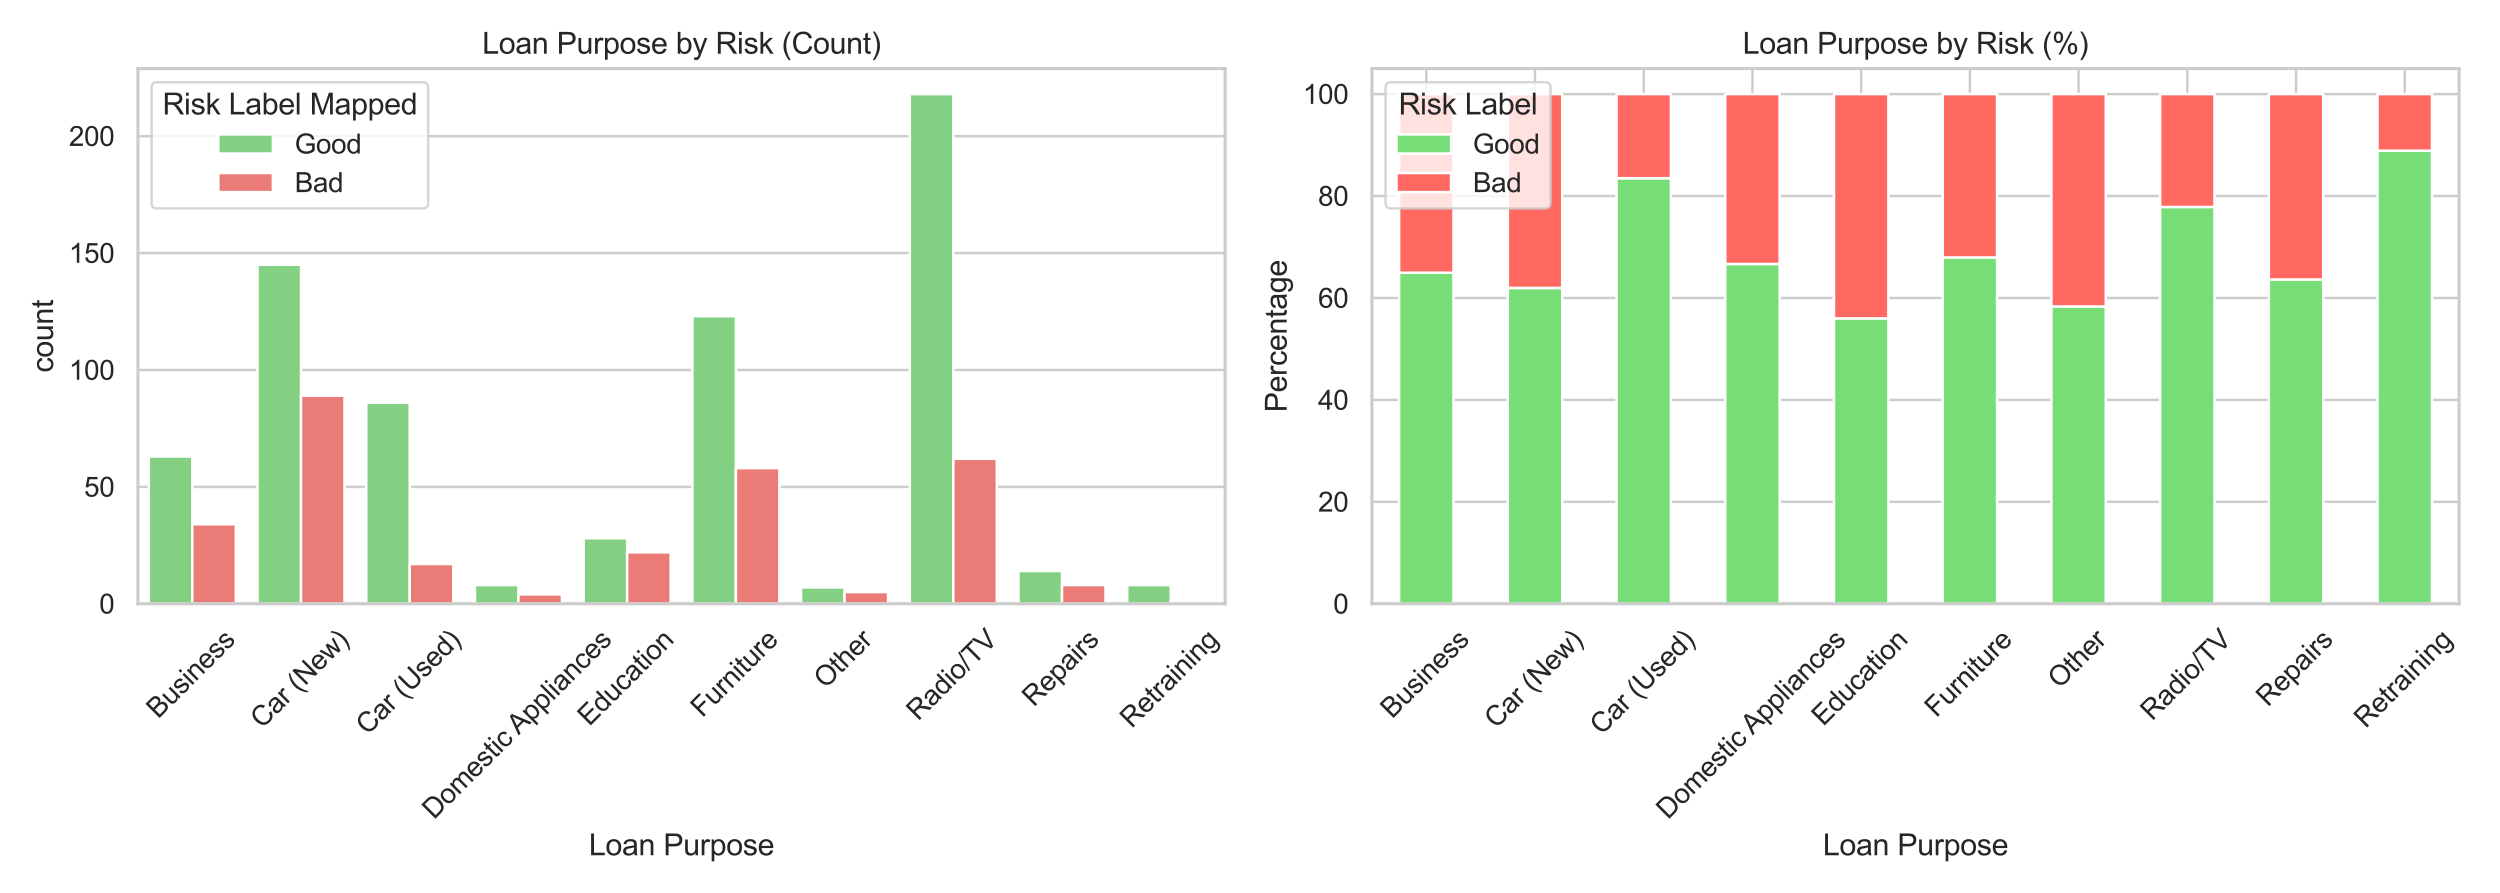 <?xml version="1.0" encoding="utf-8" standalone="no"?>
<!DOCTYPE svg PUBLIC "-//W3C//DTD SVG 1.1//EN"
  "http://www.w3.org/Graphics/SVG/1.1/DTD/svg11.dtd">
<svg xmlns:xlink="http://www.w3.org/1999/xlink" width="1008pt" height="360pt" viewBox="0 0 1008 360" xmlns="http://www.w3.org/2000/svg" version="1.1">
 <defs>
  <style type="text/css">*{stroke-linejoin: round; stroke-linecap: butt}</style>
 </defs>
 <g id="figure_1">
  <g id="patch_1">
   <path d="M 0 360 
L 1008 360 
L 1008 0 
L 0 0 
z
" style="fill: #ffffff"/>
  </g>
  <g id="axes_1">
   <g id="patch_2">
    <path d="M 55.62 243.445 
L 493.959 243.445 
L 493.959 27.656 
L 55.62 27.656 
z
" style="fill: #ffffff"/>
   </g>
   <g id="matplotlib.axis_1">
    <g id="xtick_1">
     <g id="text_1">
      <!-- Business -->
      <g style="fill: #262626" transform="translate(63.768 290.072) rotate(-45) scale(0.11 -0.11)">
       <defs>
        <path id="ArialMT-42" d="M 469 0 
L 469 4581 
L 2188 4581 
Q 2713 4581 3030 4442 
Q 3347 4303 3526 4014 
Q 3706 3725 3706 3409 
Q 3706 3116 3547 2856 
Q 3388 2597 3066 2438 
Q 3481 2316 3704 2022 
Q 3928 1728 3928 1328 
Q 3928 1006 3792 729 
Q 3656 453 3456 303 
Q 3256 153 2954 76 
Q 2653 0 2216 0 
L 469 0 
z
M 1075 2656 
L 2066 2656 
Q 2469 2656 2644 2709 
Q 2875 2778 2992 2937 
Q 3109 3097 3109 3338 
Q 3109 3566 3000 3739 
Q 2891 3913 2687 3977 
Q 2484 4041 1991 4041 
L 1075 4041 
L 1075 2656 
z
M 1075 541 
L 2216 541 
Q 2509 541 2628 563 
Q 2838 600 2978 687 
Q 3119 775 3209 942 
Q 3300 1109 3300 1328 
Q 3300 1584 3169 1773 
Q 3038 1963 2805 2039 
Q 2572 2116 2134 2116 
L 1075 2116 
L 1075 541 
z
" transform="scale(0.016)"/>
        <path id="ArialMT-75" d="M 2597 0 
L 2597 488 
Q 2209 -75 1544 -75 
Q 1250 -75 995 37 
Q 741 150 617 320 
Q 494 491 444 738 
Q 409 903 409 1263 
L 409 3319 
L 972 3319 
L 972 1478 
Q 972 1038 1006 884 
Q 1059 663 1231 536 
Q 1403 409 1656 409 
Q 1909 409 2131 539 
Q 2353 669 2445 892 
Q 2538 1116 2538 1541 
L 2538 3319 
L 3100 3319 
L 3100 0 
L 2597 0 
z
" transform="scale(0.016)"/>
        <path id="ArialMT-73" d="M 197 991 
L 753 1078 
Q 800 744 1014 566 
Q 1228 388 1613 388 
Q 2000 388 2187 545 
Q 2375 703 2375 916 
Q 2375 1106 2209 1216 
Q 2094 1291 1634 1406 
Q 1016 1563 777 1677 
Q 538 1791 414 1992 
Q 291 2194 291 2438 
Q 291 2659 392 2848 
Q 494 3038 669 3163 
Q 800 3259 1026 3326 
Q 1253 3394 1513 3394 
Q 1903 3394 2198 3281 
Q 2494 3169 2634 2976 
Q 2775 2784 2828 2463 
L 2278 2388 
Q 2241 2644 2061 2787 
Q 1881 2931 1553 2931 
Q 1166 2931 1000 2803 
Q 834 2675 834 2503 
Q 834 2394 903 2306 
Q 972 2216 1119 2156 
Q 1203 2125 1616 2013 
Q 2213 1853 2448 1751 
Q 2684 1650 2818 1456 
Q 2953 1263 2953 975 
Q 2953 694 2789 445 
Q 2625 197 2315 61 
Q 2006 -75 1616 -75 
Q 969 -75 630 194 
Q 291 463 197 991 
z
" transform="scale(0.016)"/>
        <path id="ArialMT-69" d="M 425 3934 
L 425 4581 
L 988 4581 
L 988 3934 
L 425 3934 
z
M 425 0 
L 425 3319 
L 988 3319 
L 988 0 
L 425 0 
z
" transform="scale(0.016)"/>
        <path id="ArialMT-6e" d="M 422 0 
L 422 3319 
L 928 3319 
L 928 2847 
Q 1294 3394 1984 3394 
Q 2284 3394 2536 3286 
Q 2788 3178 2913 3003 
Q 3038 2828 3088 2588 
Q 3119 2431 3119 2041 
L 3119 0 
L 2556 0 
L 2556 2019 
Q 2556 2363 2490 2533 
Q 2425 2703 2258 2804 
Q 2091 2906 1866 2906 
Q 1506 2906 1245 2678 
Q 984 2450 984 1813 
L 984 0 
L 422 0 
z
" transform="scale(0.016)"/>
        <path id="ArialMT-65" d="M 2694 1069 
L 3275 997 
Q 3138 488 2766 206 
Q 2394 -75 1816 -75 
Q 1088 -75 661 373 
Q 234 822 234 1631 
Q 234 2469 665 2931 
Q 1097 3394 1784 3394 
Q 2450 3394 2872 2941 
Q 3294 2488 3294 1666 
Q 3294 1616 3291 1516 
L 816 1516 
Q 847 969 1125 678 
Q 1403 388 1819 388 
Q 2128 388 2347 550 
Q 2566 713 2694 1069 
z
M 847 1978 
L 2700 1978 
Q 2663 2397 2488 2606 
Q 2219 2931 1791 2931 
Q 1403 2931 1139 2672 
Q 875 2413 847 1978 
z
" transform="scale(0.016)"/>
       </defs>
       <use xlink:href="#ArialMT-42"/>
       <use xlink:href="#ArialMT-75" transform="translate(66.699 0)"/>
       <use xlink:href="#ArialMT-73" transform="translate(122.314 0)"/>
       <use xlink:href="#ArialMT-69" transform="translate(172.314 0)"/>
       <use xlink:href="#ArialMT-6e" transform="translate(194.531 0)"/>
       <use xlink:href="#ArialMT-65" transform="translate(250.146 0)"/>
       <use xlink:href="#ArialMT-73" transform="translate(305.762 0)"/>
       <use xlink:href="#ArialMT-73" transform="translate(355.762 0)"/>
      </g>
     </g>
    </g>
    <g id="xtick_2">
     <g id="text_2">
      <!-- Car (New) -->
      <g style="fill: #262626" transform="translate(105.667 294.041) rotate(-45) scale(0.11 -0.11)">
       <defs>
        <path id="ArialMT-43" d="M 3763 1606 
L 4369 1453 
Q 4178 706 3683 314 
Q 3188 -78 2472 -78 
Q 1731 -78 1267 223 
Q 803 525 561 1097 
Q 319 1669 319 2325 
Q 319 3041 592 3573 
Q 866 4106 1370 4382 
Q 1875 4659 2481 4659 
Q 3169 4659 3637 4309 
Q 4106 3959 4291 3325 
L 3694 3184 
Q 3534 3684 3231 3912 
Q 2928 4141 2469 4141 
Q 1941 4141 1586 3887 
Q 1231 3634 1087 3207 
Q 944 2781 944 2328 
Q 944 1744 1114 1308 
Q 1284 872 1643 656 
Q 2003 441 2422 441 
Q 2931 441 3284 734 
Q 3638 1028 3763 1606 
z
" transform="scale(0.016)"/>
        <path id="ArialMT-61" d="M 2588 409 
Q 2275 144 1986 34 
Q 1697 -75 1366 -75 
Q 819 -75 525 192 
Q 231 459 231 875 
Q 231 1119 342 1320 
Q 453 1522 633 1644 
Q 813 1766 1038 1828 
Q 1203 1872 1538 1913 
Q 2219 1994 2541 2106 
Q 2544 2222 2544 2253 
Q 2544 2597 2384 2738 
Q 2169 2928 1744 2928 
Q 1347 2928 1158 2789 
Q 969 2650 878 2297 
L 328 2372 
Q 403 2725 575 2942 
Q 747 3159 1072 3276 
Q 1397 3394 1825 3394 
Q 2250 3394 2515 3294 
Q 2781 3194 2906 3042 
Q 3031 2891 3081 2659 
Q 3109 2516 3109 2141 
L 3109 1391 
Q 3109 606 3145 398 
Q 3181 191 3288 0 
L 2700 0 
Q 2613 175 2588 409 
z
M 2541 1666 
Q 2234 1541 1622 1453 
Q 1275 1403 1131 1340 
Q 988 1278 909 1158 
Q 831 1038 831 891 
Q 831 666 1001 516 
Q 1172 366 1500 366 
Q 1825 366 2078 508 
Q 2331 650 2450 897 
Q 2541 1088 2541 1459 
L 2541 1666 
z
" transform="scale(0.016)"/>
        <path id="ArialMT-72" d="M 416 0 
L 416 3319 
L 922 3319 
L 922 2816 
Q 1116 3169 1280 3281 
Q 1444 3394 1641 3394 
Q 1925 3394 2219 3213 
L 2025 2691 
Q 1819 2813 1613 2813 
Q 1428 2813 1281 2702 
Q 1134 2591 1072 2394 
Q 978 2094 978 1738 
L 978 0 
L 416 0 
z
" transform="scale(0.016)"/>
        <path id="ArialMT-20" transform="scale(0.016)"/>
        <path id="ArialMT-28" d="M 1497 -1347 
Q 1031 -759 709 28 
Q 388 816 388 1659 
Q 388 2403 628 3084 
Q 909 3875 1497 4659 
L 1900 4659 
Q 1522 4009 1400 3731 
Q 1209 3300 1100 2831 
Q 966 2247 966 1656 
Q 966 153 1900 -1347 
L 1497 -1347 
z
" transform="scale(0.016)"/>
        <path id="ArialMT-4e" d="M 488 0 
L 488 4581 
L 1109 4581 
L 3516 984 
L 3516 4581 
L 4097 4581 
L 4097 0 
L 3475 0 
L 1069 3600 
L 1069 0 
L 488 0 
z
" transform="scale(0.016)"/>
        <path id="ArialMT-77" d="M 1034 0 
L 19 3319 
L 600 3319 
L 1128 1403 
L 1325 691 
Q 1338 744 1497 1375 
L 2025 3319 
L 2603 3319 
L 3100 1394 
L 3266 759 
L 3456 1400 
L 4025 3319 
L 4572 3319 
L 3534 0 
L 2950 0 
L 2422 1988 
L 2294 2553 
L 1622 0 
L 1034 0 
z
" transform="scale(0.016)"/>
        <path id="ArialMT-29" d="M 791 -1347 
L 388 -1347 
Q 1322 153 1322 1656 
Q 1322 2244 1188 2822 
Q 1081 3291 891 3722 
Q 769 4003 388 4659 
L 791 4659 
Q 1378 3875 1659 3084 
Q 1900 2403 1900 1659 
Q 1900 816 1576 28 
Q 1253 -759 791 -1347 
z
" transform="scale(0.016)"/>
       </defs>
       <use xlink:href="#ArialMT-43"/>
       <use xlink:href="#ArialMT-61" transform="translate(72.217 0)"/>
       <use xlink:href="#ArialMT-72" transform="translate(127.832 0)"/>
       <use xlink:href="#ArialMT-20" transform="translate(161.133 0)"/>
       <use xlink:href="#ArialMT-28" transform="translate(188.916 0)"/>
       <use xlink:href="#ArialMT-4e" transform="translate(222.217 0)"/>
       <use xlink:href="#ArialMT-65" transform="translate(294.434 0)"/>
       <use xlink:href="#ArialMT-77" transform="translate(350.049 0)"/>
       <use xlink:href="#ArialMT-29" transform="translate(422.266 0)"/>
      </g>
     </g>
    </g>
    <g id="xtick_3">
     <g id="text_3">
      <!-- Car (Used) -->
      <g style="fill: #262626" transform="translate(148.202 296.638) rotate(-45) scale(0.11 -0.11)">
       <defs>
        <path id="ArialMT-55" d="M 3500 4581 
L 4106 4581 
L 4106 1934 
Q 4106 1244 3950 837 
Q 3794 431 3386 176 
Q 2978 -78 2316 -78 
Q 1672 -78 1262 144 
Q 853 366 678 786 
Q 503 1206 503 1934 
L 503 4581 
L 1109 4581 
L 1109 1938 
Q 1109 1341 1220 1058 
Q 1331 775 1601 622 
Q 1872 469 2263 469 
Q 2931 469 3215 772 
Q 3500 1075 3500 1938 
L 3500 4581 
z
" transform="scale(0.016)"/>
        <path id="ArialMT-64" d="M 2575 0 
L 2575 419 
Q 2259 -75 1647 -75 
Q 1250 -75 917 144 
Q 584 363 401 755 
Q 219 1147 219 1656 
Q 219 2153 384 2558 
Q 550 2963 881 3178 
Q 1213 3394 1622 3394 
Q 1922 3394 2156 3267 
Q 2391 3141 2538 2938 
L 2538 4581 
L 3097 4581 
L 3097 0 
L 2575 0 
z
M 797 1656 
Q 797 1019 1065 703 
Q 1334 388 1700 388 
Q 2069 388 2326 689 
Q 2584 991 2584 1609 
Q 2584 2291 2321 2609 
Q 2059 2928 1675 2928 
Q 1300 2928 1048 2622 
Q 797 2316 797 1656 
z
" transform="scale(0.016)"/>
       </defs>
       <use xlink:href="#ArialMT-43"/>
       <use xlink:href="#ArialMT-61" transform="translate(72.217 0)"/>
       <use xlink:href="#ArialMT-72" transform="translate(127.832 0)"/>
       <use xlink:href="#ArialMT-20" transform="translate(161.133 0)"/>
       <use xlink:href="#ArialMT-28" transform="translate(188.916 0)"/>
       <use xlink:href="#ArialMT-55" transform="translate(222.217 0)"/>
       <use xlink:href="#ArialMT-73" transform="translate(294.434 0)"/>
       <use xlink:href="#ArialMT-65" transform="translate(344.434 0)"/>
       <use xlink:href="#ArialMT-64" transform="translate(400.049 0)"/>
       <use xlink:href="#ArialMT-29" transform="translate(455.664 0)"/>
      </g>
     </g>
    </g>
    <g id="xtick_4">
     <g id="text_4">
      <!-- Domestic Appliances -->
      <g style="fill: #262626" transform="translate(174.951 330.71) rotate(-45) scale(0.11 -0.11)">
       <defs>
        <path id="ArialMT-44" d="M 494 0 
L 494 4581 
L 2072 4581 
Q 2606 4581 2888 4516 
Q 3281 4425 3559 4188 
Q 3922 3881 4101 3404 
Q 4281 2928 4281 2316 
Q 4281 1794 4159 1391 
Q 4038 988 3847 723 
Q 3656 459 3429 307 
Q 3203 156 2883 78 
Q 2563 0 2147 0 
L 494 0 
z
M 1100 541 
L 2078 541 
Q 2531 541 2789 625 
Q 3047 709 3200 863 
Q 3416 1078 3536 1442 
Q 3656 1806 3656 2325 
Q 3656 3044 3420 3430 
Q 3184 3816 2847 3947 
Q 2603 4041 2063 4041 
L 1100 4041 
L 1100 541 
z
" transform="scale(0.016)"/>
        <path id="ArialMT-6f" d="M 213 1659 
Q 213 2581 725 3025 
Q 1153 3394 1769 3394 
Q 2453 3394 2887 2945 
Q 3322 2497 3322 1706 
Q 3322 1066 3130 698 
Q 2938 331 2570 128 
Q 2203 -75 1769 -75 
Q 1072 -75 642 372 
Q 213 819 213 1659 
z
M 791 1659 
Q 791 1022 1069 705 
Q 1347 388 1769 388 
Q 2188 388 2466 706 
Q 2744 1025 2744 1678 
Q 2744 2294 2464 2611 
Q 2184 2928 1769 2928 
Q 1347 2928 1069 2612 
Q 791 2297 791 1659 
z
" transform="scale(0.016)"/>
        <path id="ArialMT-6d" d="M 422 0 
L 422 3319 
L 925 3319 
L 925 2853 
Q 1081 3097 1340 3245 
Q 1600 3394 1931 3394 
Q 2300 3394 2536 3241 
Q 2772 3088 2869 2813 
Q 3263 3394 3894 3394 
Q 4388 3394 4653 3120 
Q 4919 2847 4919 2278 
L 4919 0 
L 4359 0 
L 4359 2091 
Q 4359 2428 4304 2576 
Q 4250 2725 4106 2815 
Q 3963 2906 3769 2906 
Q 3419 2906 3187 2673 
Q 2956 2441 2956 1928 
L 2956 0 
L 2394 0 
L 2394 2156 
Q 2394 2531 2256 2718 
Q 2119 2906 1806 2906 
Q 1569 2906 1367 2781 
Q 1166 2656 1075 2415 
Q 984 2175 984 1722 
L 984 0 
L 422 0 
z
" transform="scale(0.016)"/>
        <path id="ArialMT-74" d="M 1650 503 
L 1731 6 
Q 1494 -44 1306 -44 
Q 1000 -44 831 53 
Q 663 150 594 308 
Q 525 466 525 972 
L 525 2881 
L 113 2881 
L 113 3319 
L 525 3319 
L 525 4141 
L 1084 4478 
L 1084 3319 
L 1650 3319 
L 1650 2881 
L 1084 2881 
L 1084 941 
Q 1084 700 1114 631 
Q 1144 563 1211 522 
Q 1278 481 1403 481 
Q 1497 481 1650 503 
z
" transform="scale(0.016)"/>
        <path id="ArialMT-63" d="M 2588 1216 
L 3141 1144 
Q 3050 572 2676 248 
Q 2303 -75 1759 -75 
Q 1078 -75 664 370 
Q 250 816 250 1647 
Q 250 2184 428 2587 
Q 606 2991 970 3192 
Q 1334 3394 1763 3394 
Q 2303 3394 2647 3120 
Q 2991 2847 3088 2344 
L 2541 2259 
Q 2463 2594 2264 2762 
Q 2066 2931 1784 2931 
Q 1359 2931 1093 2626 
Q 828 2322 828 1663 
Q 828 994 1084 691 
Q 1341 388 1753 388 
Q 2084 388 2306 591 
Q 2528 794 2588 1216 
z
" transform="scale(0.016)"/>
        <path id="ArialMT-41" d="M -9 0 
L 1750 4581 
L 2403 4581 
L 4278 0 
L 3588 0 
L 3053 1388 
L 1138 1388 
L 634 0 
L -9 0 
z
M 1313 1881 
L 2866 1881 
L 2388 3150 
Q 2169 3728 2063 4100 
Q 1975 3659 1816 3225 
L 1313 1881 
z
" transform="scale(0.016)"/>
        <path id="ArialMT-70" d="M 422 -1272 
L 422 3319 
L 934 3319 
L 934 2888 
Q 1116 3141 1344 3267 
Q 1572 3394 1897 3394 
Q 2322 3394 2647 3175 
Q 2972 2956 3137 2557 
Q 3303 2159 3303 1684 
Q 3303 1175 3120 767 
Q 2938 359 2589 142 
Q 2241 -75 1856 -75 
Q 1575 -75 1351 44 
Q 1128 163 984 344 
L 984 -1272 
L 422 -1272 
z
M 931 1641 
Q 931 1000 1190 694 
Q 1450 388 1819 388 
Q 2194 388 2461 705 
Q 2728 1022 2728 1688 
Q 2728 2322 2467 2637 
Q 2206 2953 1844 2953 
Q 1484 2953 1207 2617 
Q 931 2281 931 1641 
z
" transform="scale(0.016)"/>
        <path id="ArialMT-6c" d="M 409 0 
L 409 4581 
L 972 4581 
L 972 0 
L 409 0 
z
" transform="scale(0.016)"/>
       </defs>
       <use xlink:href="#ArialMT-44"/>
       <use xlink:href="#ArialMT-6f" transform="translate(72.217 0)"/>
       <use xlink:href="#ArialMT-6d" transform="translate(127.832 0)"/>
       <use xlink:href="#ArialMT-65" transform="translate(211.133 0)"/>
       <use xlink:href="#ArialMT-73" transform="translate(266.748 0)"/>
       <use xlink:href="#ArialMT-74" transform="translate(316.748 0)"/>
       <use xlink:href="#ArialMT-69" transform="translate(344.531 0)"/>
       <use xlink:href="#ArialMT-63" transform="translate(366.748 0)"/>
       <use xlink:href="#ArialMT-20" transform="translate(416.748 0)"/>
       <use xlink:href="#ArialMT-41" transform="translate(439.031 0)"/>
       <use xlink:href="#ArialMT-70" transform="translate(505.73 0)"/>
       <use xlink:href="#ArialMT-70" transform="translate(561.346 0)"/>
       <use xlink:href="#ArialMT-6c" transform="translate(616.961 0)"/>
       <use xlink:href="#ArialMT-69" transform="translate(639.178 0)"/>
       <use xlink:href="#ArialMT-61" transform="translate(661.395 0)"/>
       <use xlink:href="#ArialMT-6e" transform="translate(717.01 0)"/>
       <use xlink:href="#ArialMT-63" transform="translate(772.625 0)"/>
       <use xlink:href="#ArialMT-65" transform="translate(822.625 0)"/>
       <use xlink:href="#ArialMT-73" transform="translate(878.24 0)"/>
      </g>
     </g>
    </g>
    <g id="xtick_5">
     <g id="text_5">
      <!-- Education -->
      <g style="fill: #262626" transform="translate(237.587 293.106) rotate(-45) scale(0.11 -0.11)">
       <defs>
        <path id="ArialMT-45" d="M 506 0 
L 506 4581 
L 3819 4581 
L 3819 4041 
L 1113 4041 
L 1113 2638 
L 3647 2638 
L 3647 2100 
L 1113 2100 
L 1113 541 
L 3925 541 
L 3925 0 
L 506 0 
z
" transform="scale(0.016)"/>
       </defs>
       <use xlink:href="#ArialMT-45"/>
       <use xlink:href="#ArialMT-64" transform="translate(66.699 0)"/>
       <use xlink:href="#ArialMT-75" transform="translate(122.314 0)"/>
       <use xlink:href="#ArialMT-63" transform="translate(177.93 0)"/>
       <use xlink:href="#ArialMT-61" transform="translate(227.93 0)"/>
       <use xlink:href="#ArialMT-74" transform="translate(283.545 0)"/>
       <use xlink:href="#ArialMT-69" transform="translate(311.328 0)"/>
       <use xlink:href="#ArialMT-6f" transform="translate(333.545 0)"/>
       <use xlink:href="#ArialMT-6e" transform="translate(389.16 0)"/>
      </g>
     </g>
    </g>
    <g id="xtick_6">
     <g id="text_6">
      <!-- Furniture -->
      <g style="fill: #262626" transform="translate(283.157 289.634) rotate(-45) scale(0.11 -0.11)">
       <defs>
        <path id="ArialMT-46" d="M 525 0 
L 525 4581 
L 3616 4581 
L 3616 4041 
L 1131 4041 
L 1131 2622 
L 3281 2622 
L 3281 2081 
L 1131 2081 
L 1131 0 
L 525 0 
z
" transform="scale(0.016)"/>
       </defs>
       <use xlink:href="#ArialMT-46"/>
       <use xlink:href="#ArialMT-75" transform="translate(61.084 0)"/>
       <use xlink:href="#ArialMT-72" transform="translate(116.699 0)"/>
       <use xlink:href="#ArialMT-6e" transform="translate(150 0)"/>
       <use xlink:href="#ArialMT-69" transform="translate(205.615 0)"/>
       <use xlink:href="#ArialMT-74" transform="translate(227.832 0)"/>
       <use xlink:href="#ArialMT-75" transform="translate(255.615 0)"/>
       <use xlink:href="#ArialMT-72" transform="translate(311.23 0)"/>
       <use xlink:href="#ArialMT-65" transform="translate(344.531 0)"/>
      </g>
     </g>
    </g>
    <g id="xtick_7">
     <g id="text_7">
      <!-- Other -->
      <g style="fill: #262626" transform="translate(332.825 277.964) rotate(-45) scale(0.11 -0.11)">
       <defs>
        <path id="ArialMT-4f" d="M 309 2231 
Q 309 3372 921 4017 
Q 1534 4663 2503 4663 
Q 3138 4663 3647 4359 
Q 4156 4056 4423 3514 
Q 4691 2972 4691 2284 
Q 4691 1588 4409 1038 
Q 4128 488 3612 205 
Q 3097 -78 2500 -78 
Q 1853 -78 1343 234 
Q 834 547 571 1087 
Q 309 1628 309 2231 
z
M 934 2222 
Q 934 1394 1379 917 
Q 1825 441 2497 441 
Q 3181 441 3623 922 
Q 4066 1403 4066 2288 
Q 4066 2847 3877 3264 
Q 3688 3681 3323 3911 
Q 2959 4141 2506 4141 
Q 1863 4141 1398 3698 
Q 934 3256 934 2222 
z
" transform="scale(0.016)"/>
        <path id="ArialMT-68" d="M 422 0 
L 422 4581 
L 984 4581 
L 984 2938 
Q 1378 3394 1978 3394 
Q 2347 3394 2619 3248 
Q 2891 3103 3008 2847 
Q 3125 2591 3125 2103 
L 3125 0 
L 2563 0 
L 2563 2103 
Q 2563 2525 2380 2717 
Q 2197 2909 1863 2909 
Q 1613 2909 1392 2779 
Q 1172 2650 1078 2428 
Q 984 2206 984 1816 
L 984 0 
L 422 0 
z
" transform="scale(0.016)"/>
       </defs>
       <use xlink:href="#ArialMT-4f"/>
       <use xlink:href="#ArialMT-74" transform="translate(77.783 0)"/>
       <use xlink:href="#ArialMT-68" transform="translate(105.566 0)"/>
       <use xlink:href="#ArialMT-65" transform="translate(161.182 0)"/>
       <use xlink:href="#ArialMT-72" transform="translate(216.797 0)"/>
      </g>
     </g>
    </g>
    <g id="xtick_8">
     <g id="text_8">
      <!-- Radio/TV -->
      <g style="fill: #262626" transform="translate(370.174 290.934) rotate(-45) scale(0.11 -0.11)">
       <defs>
        <path id="ArialMT-52" d="M 503 0 
L 503 4581 
L 2534 4581 
Q 3147 4581 3465 4457 
Q 3784 4334 3975 4021 
Q 4166 3709 4166 3331 
Q 4166 2844 3850 2509 
Q 3534 2175 2875 2084 
Q 3116 1969 3241 1856 
Q 3506 1613 3744 1247 
L 4541 0 
L 3778 0 
L 3172 953 
Q 2906 1366 2734 1584 
Q 2563 1803 2427 1890 
Q 2291 1978 2150 2013 
Q 2047 2034 1813 2034 
L 1109 2034 
L 1109 0 
L 503 0 
z
M 1109 2559 
L 2413 2559 
Q 2828 2559 3062 2645 
Q 3297 2731 3419 2920 
Q 3541 3109 3541 3331 
Q 3541 3656 3305 3865 
Q 3069 4075 2559 4075 
L 1109 4075 
L 1109 2559 
z
" transform="scale(0.016)"/>
        <path id="ArialMT-2f" d="M 0 -78 
L 1328 4659 
L 1778 4659 
L 453 -78 
L 0 -78 
z
" transform="scale(0.016)"/>
        <path id="ArialMT-54" d="M 1659 0 
L 1659 4041 
L 150 4041 
L 150 4581 
L 3781 4581 
L 3781 4041 
L 2266 4041 
L 2266 0 
L 1659 0 
z
" transform="scale(0.016)"/>
        <path id="ArialMT-56" d="M 1803 0 
L 28 4581 
L 684 4581 
L 1875 1253 
Q 2019 853 2116 503 
Q 2222 878 2363 1253 
L 3600 4581 
L 4219 4581 
L 2425 0 
L 1803 0 
z
" transform="scale(0.016)"/>
       </defs>
       <use xlink:href="#ArialMT-52"/>
       <use xlink:href="#ArialMT-61" transform="translate(72.217 0)"/>
       <use xlink:href="#ArialMT-64" transform="translate(127.832 0)"/>
       <use xlink:href="#ArialMT-69" transform="translate(183.447 0)"/>
       <use xlink:href="#ArialMT-6f" transform="translate(205.664 0)"/>
       <use xlink:href="#ArialMT-2f" transform="translate(261.279 0)"/>
       <use xlink:href="#ArialMT-54" transform="translate(289.062 0)"/>
       <use xlink:href="#ArialMT-56" transform="translate(350.146 0)"/>
      </g>
     </g>
    </g>
    <g id="xtick_9">
     <g id="text_9">
      <!-- Repairs -->
      <g style="fill: #262626" transform="translate(416.819 285.313) rotate(-45) scale(0.11 -0.11)">
       <use xlink:href="#ArialMT-52"/>
       <use xlink:href="#ArialMT-65" transform="translate(72.217 0)"/>
       <use xlink:href="#ArialMT-70" transform="translate(127.832 0)"/>
       <use xlink:href="#ArialMT-61" transform="translate(183.447 0)"/>
       <use xlink:href="#ArialMT-69" transform="translate(239.062 0)"/>
       <use xlink:href="#ArialMT-72" transform="translate(261.279 0)"/>
       <use xlink:href="#ArialMT-73" transform="translate(294.58 0)"/>
      </g>
     </g>
    </g>
    <g id="xtick_10">
     <g id="text_10">
      <!-- Retraining -->
      <g style="fill: #262626" transform="translate(456.281 293.964) rotate(-45) scale(0.11 -0.11)">
       <defs>
        <path id="ArialMT-67" d="M 319 -275 
L 866 -356 
Q 900 -609 1056 -725 
Q 1266 -881 1628 -881 
Q 2019 -881 2231 -725 
Q 2444 -569 2519 -288 
Q 2563 -116 2559 434 
Q 2191 0 1641 0 
Q 956 0 581 494 
Q 206 988 206 1678 
Q 206 2153 378 2554 
Q 550 2956 876 3175 
Q 1203 3394 1644 3394 
Q 2231 3394 2613 2919 
L 2613 3319 
L 3131 3319 
L 3131 450 
Q 3131 -325 2973 -648 
Q 2816 -972 2473 -1159 
Q 2131 -1347 1631 -1347 
Q 1038 -1347 672 -1080 
Q 306 -813 319 -275 
z
M 784 1719 
Q 784 1066 1043 766 
Q 1303 466 1694 466 
Q 2081 466 2343 764 
Q 2606 1063 2606 1700 
Q 2606 2309 2336 2618 
Q 2066 2928 1684 2928 
Q 1309 2928 1046 2623 
Q 784 2319 784 1719 
z
" transform="scale(0.016)"/>
       </defs>
       <use xlink:href="#ArialMT-52"/>
       <use xlink:href="#ArialMT-65" transform="translate(72.217 0)"/>
       <use xlink:href="#ArialMT-74" transform="translate(127.832 0)"/>
       <use xlink:href="#ArialMT-72" transform="translate(155.615 0)"/>
       <use xlink:href="#ArialMT-61" transform="translate(188.916 0)"/>
       <use xlink:href="#ArialMT-69" transform="translate(244.531 0)"/>
       <use xlink:href="#ArialMT-6e" transform="translate(266.748 0)"/>
       <use xlink:href="#ArialMT-69" transform="translate(322.363 0)"/>
       <use xlink:href="#ArialMT-6e" transform="translate(344.58 0)"/>
       <use xlink:href="#ArialMT-67" transform="translate(400.195 0)"/>
      </g>
     </g>
    </g>
    <g id="text_11">
     <!-- Loan Purpose -->
     <g style="fill: #262626" transform="translate(237.43 344.845) scale(0.12 -0.12)">
      <defs>
       <path id="ArialMT-4c" d="M 469 0 
L 469 4581 
L 1075 4581 
L 1075 541 
L 3331 541 
L 3331 0 
L 469 0 
z
" transform="scale(0.016)"/>
       <path id="ArialMT-50" d="M 494 0 
L 494 4581 
L 2222 4581 
Q 2678 4581 2919 4538 
Q 3256 4481 3484 4323 
Q 3713 4166 3852 3881 
Q 3991 3597 3991 3256 
Q 3991 2672 3619 2267 
Q 3247 1863 2275 1863 
L 1100 1863 
L 1100 0 
L 494 0 
z
M 1100 2403 
L 2284 2403 
Q 2872 2403 3119 2622 
Q 3366 2841 3366 3238 
Q 3366 3525 3220 3729 
Q 3075 3934 2838 4000 
Q 2684 4041 2272 4041 
L 1100 4041 
L 1100 2403 
z
" transform="scale(0.016)"/>
      </defs>
      <use xlink:href="#ArialMT-4c"/>
      <use xlink:href="#ArialMT-6f" transform="translate(55.615 0)"/>
      <use xlink:href="#ArialMT-61" transform="translate(111.23 0)"/>
      <use xlink:href="#ArialMT-6e" transform="translate(166.846 0)"/>
      <use xlink:href="#ArialMT-20" transform="translate(222.461 0)"/>
      <use xlink:href="#ArialMT-50" transform="translate(250.244 0)"/>
      <use xlink:href="#ArialMT-75" transform="translate(316.943 0)"/>
      <use xlink:href="#ArialMT-72" transform="translate(372.559 0)"/>
      <use xlink:href="#ArialMT-70" transform="translate(405.859 0)"/>
      <use xlink:href="#ArialMT-6f" transform="translate(461.475 0)"/>
      <use xlink:href="#ArialMT-73" transform="translate(517.09 0)"/>
      <use xlink:href="#ArialMT-65" transform="translate(567.09 0)"/>
     </g>
    </g>
   </g>
   <g id="matplotlib.axis_2">
    <g id="ytick_1">
     <g id="line2d_1">
      <path d="M 55.62 243.445 
L 493.959 243.445 
" clip-path="url(#p4576d9eba6)" style="fill: none; stroke: #cccccc; stroke-linecap: round"/>
     </g>
     <g id="text_12">
      <!-- 0 -->
      <g style="fill: #262626" transform="translate(40.003 247.382) scale(0.11 -0.11)">
       <defs>
        <path id="ArialMT-30" d="M 266 2259 
Q 266 3072 433 3567 
Q 600 4063 929 4331 
Q 1259 4600 1759 4600 
Q 2128 4600 2406 4451 
Q 2684 4303 2865 4023 
Q 3047 3744 3150 3342 
Q 3253 2941 3253 2259 
Q 3253 1453 3087 958 
Q 2922 463 2592 192 
Q 2263 -78 1759 -78 
Q 1097 -78 719 397 
Q 266 969 266 2259 
z
M 844 2259 
Q 844 1131 1108 757 
Q 1372 384 1759 384 
Q 2147 384 2411 759 
Q 2675 1134 2675 2259 
Q 2675 3391 2411 3762 
Q 2147 4134 1753 4134 
Q 1366 4134 1134 3806 
Q 844 3388 844 2259 
z
" transform="scale(0.016)"/>
       </defs>
       <use xlink:href="#ArialMT-30"/>
      </g>
     </g>
    </g>
    <g id="ytick_2">
     <g id="line2d_2">
      <path d="M 55.62 196.309 
L 493.959 196.309 
" clip-path="url(#p4576d9eba6)" style="fill: none; stroke: #cccccc; stroke-linecap: round"/>
     </g>
     <g id="text_13">
      <!-- 50 -->
      <g style="fill: #262626" transform="translate(33.886 200.246) scale(0.11 -0.11)">
       <defs>
        <path id="ArialMT-35" d="M 266 1200 
L 856 1250 
Q 922 819 1161 601 
Q 1400 384 1738 384 
Q 2144 384 2425 690 
Q 2706 997 2706 1503 
Q 2706 1984 2436 2262 
Q 2166 2541 1728 2541 
Q 1456 2541 1237 2417 
Q 1019 2294 894 2097 
L 366 2166 
L 809 4519 
L 3088 4519 
L 3088 3981 
L 1259 3981 
L 1013 2750 
Q 1425 3038 1878 3038 
Q 2478 3038 2890 2622 
Q 3303 2206 3303 1553 
Q 3303 931 2941 478 
Q 2500 -78 1738 -78 
Q 1113 -78 717 272 
Q 322 622 266 1200 
z
" transform="scale(0.016)"/>
       </defs>
       <use xlink:href="#ArialMT-35"/>
       <use xlink:href="#ArialMT-30" transform="translate(55.615 0)"/>
      </g>
     </g>
    </g>
    <g id="ytick_3">
     <g id="line2d_3">
      <path d="M 55.62 149.173 
L 493.959 149.173 
" clip-path="url(#p4576d9eba6)" style="fill: none; stroke: #cccccc; stroke-linecap: round"/>
     </g>
     <g id="text_14">
      <!-- 100 -->
      <g style="fill: #262626" transform="translate(27.769 153.11) scale(0.11 -0.11)">
       <defs>
        <path id="ArialMT-31" d="M 2384 0 
L 1822 0 
L 1822 3584 
Q 1619 3391 1289 3197 
Q 959 3003 697 2906 
L 697 3450 
Q 1169 3672 1522 3987 
Q 1875 4303 2022 4600 
L 2384 4600 
L 2384 0 
z
" transform="scale(0.016)"/>
       </defs>
       <use xlink:href="#ArialMT-31"/>
       <use xlink:href="#ArialMT-30" transform="translate(55.615 0)"/>
       <use xlink:href="#ArialMT-30" transform="translate(111.23 0)"/>
      </g>
     </g>
    </g>
    <g id="ytick_4">
     <g id="line2d_4">
      <path d="M 55.62 102.037 
L 493.959 102.037 
" clip-path="url(#p4576d9eba6)" style="fill: none; stroke: #cccccc; stroke-linecap: round"/>
     </g>
     <g id="text_15">
      <!-- 150 -->
      <g style="fill: #262626" transform="translate(27.769 105.974) scale(0.11 -0.11)">
       <use xlink:href="#ArialMT-31"/>
       <use xlink:href="#ArialMT-35" transform="translate(55.615 0)"/>
       <use xlink:href="#ArialMT-30" transform="translate(111.23 0)"/>
      </g>
     </g>
    </g>
    <g id="ytick_5">
     <g id="line2d_5">
      <path d="M 55.62 54.901 
L 493.959 54.901 
" clip-path="url(#p4576d9eba6)" style="fill: none; stroke: #cccccc; stroke-linecap: round"/>
     </g>
     <g id="text_16">
      <!-- 200 -->
      <g style="fill: #262626" transform="translate(27.769 58.838) scale(0.11 -0.11)">
       <defs>
        <path id="ArialMT-32" d="M 3222 541 
L 3222 0 
L 194 0 
Q 188 203 259 391 
Q 375 700 629 1000 
Q 884 1300 1366 1694 
Q 2113 2306 2375 2664 
Q 2638 3022 2638 3341 
Q 2638 3675 2398 3904 
Q 2159 4134 1775 4134 
Q 1369 4134 1125 3890 
Q 881 3647 878 3216 
L 300 3275 
Q 359 3922 746 4261 
Q 1134 4600 1788 4600 
Q 2447 4600 2831 4234 
Q 3216 3869 3216 3328 
Q 3216 3053 3103 2787 
Q 2991 2522 2730 2228 
Q 2469 1934 1863 1422 
Q 1356 997 1212 845 
Q 1069 694 975 541 
L 3222 541 
z
" transform="scale(0.016)"/>
       </defs>
       <use xlink:href="#ArialMT-32"/>
       <use xlink:href="#ArialMT-30" transform="translate(55.615 0)"/>
       <use xlink:href="#ArialMT-30" transform="translate(111.23 0)"/>
      </g>
     </g>
    </g>
    <g id="text_17">
     <!-- count -->
     <g style="fill: #262626" transform="translate(21.384 150.227) rotate(-90) scale(0.12 -0.12)">
      <use xlink:href="#ArialMT-63"/>
      <use xlink:href="#ArialMT-6f" transform="translate(50 0)"/>
      <use xlink:href="#ArialMT-75" transform="translate(105.615 0)"/>
      <use xlink:href="#ArialMT-6e" transform="translate(161.23 0)"/>
      <use xlink:href="#ArialMT-74" transform="translate(216.846 0)"/>
     </g>
    </g>
   </g>
   <g id="patch_3">
    <path d="M 60.003 243.445 
L 77.537 243.445 
L 77.537 184.054 
L 60.003 184.054 
z
" clip-path="url(#p4576d9eba6)" style="fill: #84d083; stroke: #ffffff; stroke-linejoin: miter"/>
   </g>
   <g id="patch_4">
    <path d="M 103.837 243.445 
L 121.371 243.445 
L 121.371 106.751 
L 103.837 106.751 
z
" clip-path="url(#p4576d9eba6)" style="fill: #84d083; stroke: #ffffff; stroke-linejoin: miter"/>
   </g>
   <g id="patch_5">
    <path d="M 147.671 243.445 
L 165.205 243.445 
L 165.205 162.371 
L 147.671 162.371 
z
" clip-path="url(#p4576d9eba6)" style="fill: #84d083; stroke: #ffffff; stroke-linejoin: miter"/>
   </g>
   <g id="patch_6">
    <path d="M 191.505 243.445 
L 209.039 243.445 
L 209.039 235.903 
L 191.505 235.903 
z
" clip-path="url(#p4576d9eba6)" style="fill: #84d083; stroke: #ffffff; stroke-linejoin: miter"/>
   </g>
   <g id="patch_7">
    <path d="M 235.339 243.445 
L 252.873 243.445 
L 252.873 217.049 
L 235.339 217.049 
z
" clip-path="url(#p4576d9eba6)" style="fill: #84d083; stroke: #ffffff; stroke-linejoin: miter"/>
   </g>
   <g id="patch_8">
    <path d="M 279.173 243.445 
L 296.706 243.445 
L 296.706 127.49 
L 279.173 127.49 
z
" clip-path="url(#p4576d9eba6)" style="fill: #84d083; stroke: #ffffff; stroke-linejoin: miter"/>
   </g>
   <g id="patch_9">
    <path d="M 323.007 243.445 
L 340.54 243.445 
L 340.54 236.846 
L 323.007 236.846 
z
" clip-path="url(#p4576d9eba6)" style="fill: #84d083; stroke: #ffffff; stroke-linejoin: miter"/>
   </g>
   <g id="patch_10">
    <path d="M 366.841 243.445 
L 384.374 243.445 
L 384.374 37.932 
L 366.841 37.932 
z
" clip-path="url(#p4576d9eba6)" style="fill: #84d083; stroke: #ffffff; stroke-linejoin: miter"/>
   </g>
   <g id="patch_11">
    <path d="M 410.675 243.445 
L 428.208 243.445 
L 428.208 230.247 
L 410.675 230.247 
z
" clip-path="url(#p4576d9eba6)" style="fill: #84d083; stroke: #ffffff; stroke-linejoin: miter"/>
   </g>
   <g id="patch_12">
    <path d="M 454.508 243.445 
L 472.042 243.445 
L 472.042 235.903 
L 454.508 235.903 
z
" clip-path="url(#p4576d9eba6)" style="fill: #84d083; stroke: #ffffff; stroke-linejoin: miter"/>
   </g>
   <g id="patch_13">
    <path d="M 77.537 243.445 
L 95.071 243.445 
L 95.071 211.393 
L 77.537 211.393 
z
" clip-path="url(#p4576d9eba6)" style="fill: #eb7b76; stroke: #ffffff; stroke-linejoin: miter"/>
   </g>
   <g id="patch_14">
    <path d="M 121.371 243.445 
L 138.904 243.445 
L 138.904 159.543 
L 121.371 159.543 
z
" clip-path="url(#p4576d9eba6)" style="fill: #eb7b76; stroke: #ffffff; stroke-linejoin: miter"/>
   </g>
   <g id="patch_15">
    <path d="M 165.205 243.445 
L 182.738 243.445 
L 182.738 227.419 
L 165.205 227.419 
z
" clip-path="url(#p4576d9eba6)" style="fill: #eb7b76; stroke: #ffffff; stroke-linejoin: miter"/>
   </g>
   <g id="patch_16">
    <path d="M 209.039 243.445 
L 226.572 243.445 
L 226.572 239.674 
L 209.039 239.674 
z
" clip-path="url(#p4576d9eba6)" style="fill: #eb7b76; stroke: #ffffff; stroke-linejoin: miter"/>
   </g>
   <g id="patch_17">
    <path d="M 252.873 243.445 
L 270.406 243.445 
L 270.406 222.705 
L 252.873 222.705 
z
" clip-path="url(#p4576d9eba6)" style="fill: #eb7b76; stroke: #ffffff; stroke-linejoin: miter"/>
   </g>
   <g id="patch_18">
    <path d="M 296.706 243.445 
L 314.24 243.445 
L 314.24 188.767 
L 296.706 188.767 
z
" clip-path="url(#p4576d9eba6)" style="fill: #eb7b76; stroke: #ffffff; stroke-linejoin: miter"/>
   </g>
   <g id="patch_19">
    <path d="M 340.54 243.445 
L 358.074 243.445 
L 358.074 238.731 
L 340.54 238.731 
z
" clip-path="url(#p4576d9eba6)" style="fill: #eb7b76; stroke: #ffffff; stroke-linejoin: miter"/>
   </g>
   <g id="patch_20">
    <path d="M 384.374 243.445 
L 401.908 243.445 
L 401.908 184.996 
L 384.374 184.996 
z
" clip-path="url(#p4576d9eba6)" style="fill: #eb7b76; stroke: #ffffff; stroke-linejoin: miter"/>
   </g>
   <g id="patch_21">
    <path d="M 428.208 243.445 
L 445.742 243.445 
L 445.742 235.903 
L 428.208 235.903 
z
" clip-path="url(#p4576d9eba6)" style="fill: #eb7b76; stroke: #ffffff; stroke-linejoin: miter"/>
   </g>
   <g id="patch_22">
    <path d="M 472.042 243.445 
L 489.576 243.445 
L 489.576 242.502 
L 472.042 242.502 
z
" clip-path="url(#p4576d9eba6)" style="fill: #eb7b76; stroke: #ffffff; stroke-linejoin: miter"/>
   </g>
   <g id="patch_23">
    <path d="M 77.537 243.445 
L 77.537 243.445 
L 77.537 243.445 
L 77.537 243.445 
z
" clip-path="url(#p4576d9eba6)" style="fill: #84d083; stroke: #ffffff; stroke-linejoin: miter"/>
   </g>
   <g id="patch_24">
    <path d="M 77.537 243.445 
L 77.537 243.445 
L 77.537 243.445 
L 77.537 243.445 
z
" clip-path="url(#p4576d9eba6)" style="fill: #eb7b76; stroke: #ffffff; stroke-linejoin: miter"/>
   </g>
   <g id="patch_25">
    <path d="M 55.62 243.445 
L 55.62 27.656 
" style="fill: none; stroke: #cccccc; stroke-width: 1.25; stroke-linejoin: miter; stroke-linecap: square"/>
   </g>
   <g id="patch_26">
    <path d="M 493.959 243.445 
L 493.959 27.656 
" style="fill: none; stroke: #cccccc; stroke-width: 1.25; stroke-linejoin: miter; stroke-linecap: square"/>
   </g>
   <g id="patch_27">
    <path d="M 55.62 243.445 
L 493.959 243.445 
" style="fill: none; stroke: #cccccc; stroke-width: 1.25; stroke-linejoin: miter; stroke-linecap: square"/>
   </g>
   <g id="patch_28">
    <path d="M 55.62 27.656 
L 493.959 27.656 
" style="fill: none; stroke: #cccccc; stroke-width: 1.25; stroke-linejoin: miter; stroke-linecap: square"/>
   </g>
   <g id="text_18">
    <!-- Loan Purpose by Risk (Count) -->
    <g style="fill: #262626" transform="translate(194.421 21.656) scale(0.12 -0.12)">
     <defs>
      <path id="ArialMT-62" d="M 941 0 
L 419 0 
L 419 4581 
L 981 4581 
L 981 2947 
Q 1338 3394 1891 3394 
Q 2197 3394 2470 3270 
Q 2744 3147 2920 2923 
Q 3097 2700 3197 2384 
Q 3297 2069 3297 1709 
Q 3297 856 2875 390 
Q 2453 -75 1863 -75 
Q 1275 -75 941 416 
L 941 0 
z
M 934 1684 
Q 934 1088 1097 822 
Q 1363 388 1816 388 
Q 2184 388 2453 708 
Q 2722 1028 2722 1663 
Q 2722 2313 2464 2622 
Q 2206 2931 1841 2931 
Q 1472 2931 1203 2611 
Q 934 2291 934 1684 
z
" transform="scale(0.016)"/>
      <path id="ArialMT-79" d="M 397 -1278 
L 334 -750 
Q 519 -800 656 -800 
Q 844 -800 956 -737 
Q 1069 -675 1141 -563 
Q 1194 -478 1313 -144 
Q 1328 -97 1363 -6 
L 103 3319 
L 709 3319 
L 1400 1397 
Q 1534 1031 1641 628 
Q 1738 1016 1872 1384 
L 2581 3319 
L 3144 3319 
L 1881 -56 
Q 1678 -603 1566 -809 
Q 1416 -1088 1222 -1217 
Q 1028 -1347 759 -1347 
Q 597 -1347 397 -1278 
z
" transform="scale(0.016)"/>
      <path id="ArialMT-6b" d="M 425 0 
L 425 4581 
L 988 4581 
L 988 1969 
L 2319 3319 
L 3047 3319 
L 1778 2088 
L 3175 0 
L 2481 0 
L 1384 1697 
L 988 1316 
L 988 0 
L 425 0 
z
" transform="scale(0.016)"/>
     </defs>
     <use xlink:href="#ArialMT-4c"/>
     <use xlink:href="#ArialMT-6f" transform="translate(55.615 0)"/>
     <use xlink:href="#ArialMT-61" transform="translate(111.23 0)"/>
     <use xlink:href="#ArialMT-6e" transform="translate(166.846 0)"/>
     <use xlink:href="#ArialMT-20" transform="translate(222.461 0)"/>
     <use xlink:href="#ArialMT-50" transform="translate(250.244 0)"/>
     <use xlink:href="#ArialMT-75" transform="translate(316.943 0)"/>
     <use xlink:href="#ArialMT-72" transform="translate(372.559 0)"/>
     <use xlink:href="#ArialMT-70" transform="translate(405.859 0)"/>
     <use xlink:href="#ArialMT-6f" transform="translate(461.475 0)"/>
     <use xlink:href="#ArialMT-73" transform="translate(517.09 0)"/>
     <use xlink:href="#ArialMT-65" transform="translate(567.09 0)"/>
     <use xlink:href="#ArialMT-20" transform="translate(622.705 0)"/>
     <use xlink:href="#ArialMT-62" transform="translate(650.488 0)"/>
     <use xlink:href="#ArialMT-79" transform="translate(706.104 0)"/>
     <use xlink:href="#ArialMT-20" transform="translate(756.104 0)"/>
     <use xlink:href="#ArialMT-52" transform="translate(783.887 0)"/>
     <use xlink:href="#ArialMT-69" transform="translate(856.104 0)"/>
     <use xlink:href="#ArialMT-73" transform="translate(878.32 0)"/>
     <use xlink:href="#ArialMT-6b" transform="translate(928.32 0)"/>
     <use xlink:href="#ArialMT-20" transform="translate(978.32 0)"/>
     <use xlink:href="#ArialMT-28" transform="translate(1006.104 0)"/>
     <use xlink:href="#ArialMT-43" transform="translate(1039.404 0)"/>
     <use xlink:href="#ArialMT-6f" transform="translate(1111.621 0)"/>
     <use xlink:href="#ArialMT-75" transform="translate(1167.236 0)"/>
     <use xlink:href="#ArialMT-6e" transform="translate(1222.852 0)"/>
     <use xlink:href="#ArialMT-74" transform="translate(1278.467 0)"/>
     <use xlink:href="#ArialMT-29" transform="translate(1306.25 0)"/>
    </g>
   </g>
   <g id="legend_1">
    <g id="patch_29">
     <path d="M 63.32 84.05 
L 170.44 84.05 
Q 172.64 84.05 172.64 81.85 
L 172.64 35.356 
Q 172.64 33.156 170.44 33.156 
L 63.32 33.156 
Q 61.12 33.156 61.12 35.356 
L 61.12 81.85 
Q 61.12 84.05 63.32 84.05 
z
" style="fill: #ffffff; opacity: 0.8; stroke: #cccccc; stroke-linejoin: miter"/>
    </g>
    <g id="text_19">
     <!-- Risk Label Mapped -->
     <g style="fill: #262626" transform="translate(65.52 46.146) scale(0.12 -0.12)">
      <defs>
       <path id="ArialMT-4d" d="M 475 0 
L 475 4581 
L 1388 4581 
L 2472 1338 
Q 2622 884 2691 659 
Q 2769 909 2934 1394 
L 4031 4581 
L 4847 4581 
L 4847 0 
L 4263 0 
L 4263 3834 
L 2931 0 
L 2384 0 
L 1059 3900 
L 1059 0 
L 475 0 
z
" transform="scale(0.016)"/>
      </defs>
      <use xlink:href="#ArialMT-52"/>
      <use xlink:href="#ArialMT-69" transform="translate(72.217 0)"/>
      <use xlink:href="#ArialMT-73" transform="translate(94.434 0)"/>
      <use xlink:href="#ArialMT-6b" transform="translate(144.434 0)"/>
      <use xlink:href="#ArialMT-20" transform="translate(194.434 0)"/>
      <use xlink:href="#ArialMT-4c" transform="translate(222.217 0)"/>
      <use xlink:href="#ArialMT-61" transform="translate(277.832 0)"/>
      <use xlink:href="#ArialMT-62" transform="translate(333.447 0)"/>
      <use xlink:href="#ArialMT-65" transform="translate(389.062 0)"/>
      <use xlink:href="#ArialMT-6c" transform="translate(444.678 0)"/>
      <use xlink:href="#ArialMT-20" transform="translate(466.895 0)"/>
      <use xlink:href="#ArialMT-4d" transform="translate(494.678 0)"/>
      <use xlink:href="#ArialMT-61" transform="translate(577.979 0)"/>
      <use xlink:href="#ArialMT-70" transform="translate(633.594 0)"/>
      <use xlink:href="#ArialMT-70" transform="translate(689.209 0)"/>
      <use xlink:href="#ArialMT-65" transform="translate(744.824 0)"/>
      <use xlink:href="#ArialMT-64" transform="translate(800.439 0)"/>
     </g>
    </g>
    <g id="patch_30">
     <path d="M 88.026 61.904 
L 110.026 61.904 
L 110.026 54.204 
L 88.026 54.204 
z
" style="fill: #84d083; stroke: #ffffff; stroke-linejoin: miter"/>
    </g>
    <g id="text_20">
     <!-- Good -->
     <g style="fill: #262626" transform="translate(118.826 61.904) scale(0.11 -0.11)">
      <defs>
       <path id="ArialMT-47" d="M 2638 1797 
L 2638 2334 
L 4578 2338 
L 4578 638 
Q 4131 281 3656 101 
Q 3181 -78 2681 -78 
Q 2006 -78 1454 211 
Q 903 500 622 1047 
Q 341 1594 341 2269 
Q 341 2938 620 3517 
Q 900 4097 1425 4378 
Q 1950 4659 2634 4659 
Q 3131 4659 3532 4498 
Q 3934 4338 4162 4050 
Q 4391 3763 4509 3300 
L 3963 3150 
Q 3859 3500 3706 3700 
Q 3553 3900 3268 4020 
Q 2984 4141 2638 4141 
Q 2222 4141 1919 4014 
Q 1616 3888 1430 3681 
Q 1244 3475 1141 3228 
Q 966 2803 966 2306 
Q 966 1694 1177 1281 
Q 1388 869 1791 669 
Q 2194 469 2647 469 
Q 3041 469 3416 620 
Q 3791 772 3984 944 
L 3984 1797 
L 2638 1797 
z
" transform="scale(0.016)"/>
      </defs>
      <use xlink:href="#ArialMT-47"/>
      <use xlink:href="#ArialMT-6f" transform="translate(77.783 0)"/>
      <use xlink:href="#ArialMT-6f" transform="translate(133.398 0)"/>
      <use xlink:href="#ArialMT-64" transform="translate(189.014 0)"/>
     </g>
    </g>
    <g id="patch_31">
     <path d="M 88.026 77.464 
L 110.026 77.464 
L 110.026 69.764 
L 88.026 69.764 
z
" style="fill: #eb7b76; stroke: #ffffff; stroke-linejoin: miter"/>
    </g>
    <g id="text_21">
     <!-- Bad -->
     <g style="fill: #262626" transform="translate(118.826 77.464) scale(0.11 -0.11)">
      <use xlink:href="#ArialMT-42"/>
      <use xlink:href="#ArialMT-61" transform="translate(66.699 0)"/>
      <use xlink:href="#ArialMT-64" transform="translate(122.314 0)"/>
     </g>
    </g>
   </g>
  </g>
  <g id="axes_2">
   <g id="patch_32">
    <path d="M 553.168 243.445 
L 991.507 243.445 
L 991.507 27.656 
L 553.168 27.656 
z
" style="fill: #ffffff"/>
   </g>
   <g id="matplotlib.axis_3">
    <g id="xtick_11">
     <g id="line2d_6">
      <path d="M 575.085 243.445 
L 575.085 27.656 
" clip-path="url(#pefc814f2d0)" style="fill: none; stroke: #cccccc; stroke-linecap: round"/>
     </g>
     <g id="text_22">
      <!-- Business -->
      <g style="fill: #262626" transform="translate(561.316 290.072) rotate(-45) scale(0.11 -0.11)">
       <use xlink:href="#ArialMT-42"/>
       <use xlink:href="#ArialMT-75" transform="translate(66.699 0)"/>
       <use xlink:href="#ArialMT-73" transform="translate(122.314 0)"/>
       <use xlink:href="#ArialMT-69" transform="translate(172.314 0)"/>
       <use xlink:href="#ArialMT-6e" transform="translate(194.531 0)"/>
       <use xlink:href="#ArialMT-65" transform="translate(250.146 0)"/>
       <use xlink:href="#ArialMT-73" transform="translate(305.762 0)"/>
       <use xlink:href="#ArialMT-73" transform="translate(355.762 0)"/>
      </g>
     </g>
    </g>
    <g id="xtick_12">
     <g id="line2d_7">
      <path d="M 618.919 243.445 
L 618.919 27.656 
" clip-path="url(#pefc814f2d0)" style="fill: none; stroke: #cccccc; stroke-linecap: round"/>
     </g>
     <g id="text_23">
      <!-- Car (New) -->
      <g style="fill: #262626" transform="translate(603.215 294.041) rotate(-45) scale(0.11 -0.11)">
       <use xlink:href="#ArialMT-43"/>
       <use xlink:href="#ArialMT-61" transform="translate(72.217 0)"/>
       <use xlink:href="#ArialMT-72" transform="translate(127.832 0)"/>
       <use xlink:href="#ArialMT-20" transform="translate(161.133 0)"/>
       <use xlink:href="#ArialMT-28" transform="translate(188.916 0)"/>
       <use xlink:href="#ArialMT-4e" transform="translate(222.217 0)"/>
       <use xlink:href="#ArialMT-65" transform="translate(294.434 0)"/>
       <use xlink:href="#ArialMT-77" transform="translate(350.049 0)"/>
       <use xlink:href="#ArialMT-29" transform="translate(422.266 0)"/>
      </g>
     </g>
    </g>
    <g id="xtick_13">
     <g id="line2d_8">
      <path d="M 662.753 243.445 
L 662.753 27.656 
" clip-path="url(#pefc814f2d0)" style="fill: none; stroke: #cccccc; stroke-linecap: round"/>
     </g>
     <g id="text_24">
      <!-- Car (Used) -->
      <g style="fill: #262626" transform="translate(645.75 296.638) rotate(-45) scale(0.11 -0.11)">
       <use xlink:href="#ArialMT-43"/>
       <use xlink:href="#ArialMT-61" transform="translate(72.217 0)"/>
       <use xlink:href="#ArialMT-72" transform="translate(127.832 0)"/>
       <use xlink:href="#ArialMT-20" transform="translate(161.133 0)"/>
       <use xlink:href="#ArialMT-28" transform="translate(188.916 0)"/>
       <use xlink:href="#ArialMT-55" transform="translate(222.217 0)"/>
       <use xlink:href="#ArialMT-73" transform="translate(294.434 0)"/>
       <use xlink:href="#ArialMT-65" transform="translate(344.434 0)"/>
       <use xlink:href="#ArialMT-64" transform="translate(400.049 0)"/>
       <use xlink:href="#ArialMT-29" transform="translate(455.664 0)"/>
      </g>
     </g>
    </g>
    <g id="xtick_14">
     <g id="line2d_9">
      <path d="M 706.587 243.445 
L 706.587 27.656 
" clip-path="url(#pefc814f2d0)" style="fill: none; stroke: #cccccc; stroke-linecap: round"/>
     </g>
     <g id="text_25">
      <!-- Domestic Appliances -->
      <g style="fill: #262626" transform="translate(672.499 330.71) rotate(-45) scale(0.11 -0.11)">
       <use xlink:href="#ArialMT-44"/>
       <use xlink:href="#ArialMT-6f" transform="translate(72.217 0)"/>
       <use xlink:href="#ArialMT-6d" transform="translate(127.832 0)"/>
       <use xlink:href="#ArialMT-65" transform="translate(211.133 0)"/>
       <use xlink:href="#ArialMT-73" transform="translate(266.748 0)"/>
       <use xlink:href="#ArialMT-74" transform="translate(316.748 0)"/>
       <use xlink:href="#ArialMT-69" transform="translate(344.531 0)"/>
       <use xlink:href="#ArialMT-63" transform="translate(366.748 0)"/>
       <use xlink:href="#ArialMT-20" transform="translate(416.748 0)"/>
       <use xlink:href="#ArialMT-41" transform="translate(439.031 0)"/>
       <use xlink:href="#ArialMT-70" transform="translate(505.73 0)"/>
       <use xlink:href="#ArialMT-70" transform="translate(561.346 0)"/>
       <use xlink:href="#ArialMT-6c" transform="translate(616.961 0)"/>
       <use xlink:href="#ArialMT-69" transform="translate(639.178 0)"/>
       <use xlink:href="#ArialMT-61" transform="translate(661.395 0)"/>
       <use xlink:href="#ArialMT-6e" transform="translate(717.01 0)"/>
       <use xlink:href="#ArialMT-63" transform="translate(772.625 0)"/>
       <use xlink:href="#ArialMT-65" transform="translate(822.625 0)"/>
       <use xlink:href="#ArialMT-73" transform="translate(878.24 0)"/>
      </g>
     </g>
    </g>
    <g id="xtick_15">
     <g id="line2d_10">
      <path d="M 750.421 243.445 
L 750.421 27.656 
" clip-path="url(#pefc814f2d0)" style="fill: none; stroke: #cccccc; stroke-linecap: round"/>
     </g>
     <g id="text_26">
      <!-- Education -->
      <g style="fill: #262626" transform="translate(735.135 293.106) rotate(-45) scale(0.11 -0.11)">
       <use xlink:href="#ArialMT-45"/>
       <use xlink:href="#ArialMT-64" transform="translate(66.699 0)"/>
       <use xlink:href="#ArialMT-75" transform="translate(122.314 0)"/>
       <use xlink:href="#ArialMT-63" transform="translate(177.93 0)"/>
       <use xlink:href="#ArialMT-61" transform="translate(227.93 0)"/>
       <use xlink:href="#ArialMT-74" transform="translate(283.545 0)"/>
       <use xlink:href="#ArialMT-69" transform="translate(311.328 0)"/>
       <use xlink:href="#ArialMT-6f" transform="translate(333.545 0)"/>
       <use xlink:href="#ArialMT-6e" transform="translate(389.16 0)"/>
      </g>
     </g>
    </g>
    <g id="xtick_16">
     <g id="line2d_11">
      <path d="M 794.255 243.445 
L 794.255 27.656 
" clip-path="url(#pefc814f2d0)" style="fill: none; stroke: #cccccc; stroke-linecap: round"/>
     </g>
     <g id="text_27">
      <!-- Furniture -->
      <g style="fill: #262626" transform="translate(780.705 289.634) rotate(-45) scale(0.11 -0.11)">
       <use xlink:href="#ArialMT-46"/>
       <use xlink:href="#ArialMT-75" transform="translate(61.084 0)"/>
       <use xlink:href="#ArialMT-72" transform="translate(116.699 0)"/>
       <use xlink:href="#ArialMT-6e" transform="translate(150 0)"/>
       <use xlink:href="#ArialMT-69" transform="translate(205.615 0)"/>
       <use xlink:href="#ArialMT-74" transform="translate(227.832 0)"/>
       <use xlink:href="#ArialMT-75" transform="translate(255.615 0)"/>
       <use xlink:href="#ArialMT-72" transform="translate(311.23 0)"/>
       <use xlink:href="#ArialMT-65" transform="translate(344.531 0)"/>
      </g>
     </g>
    </g>
    <g id="xtick_17">
     <g id="line2d_12">
      <path d="M 838.088 243.445 
L 838.088 27.656 
" clip-path="url(#pefc814f2d0)" style="fill: none; stroke: #cccccc; stroke-linecap: round"/>
     </g>
     <g id="text_28">
      <!-- Other -->
      <g style="fill: #262626" transform="translate(830.373 277.964) rotate(-45) scale(0.11 -0.11)">
       <use xlink:href="#ArialMT-4f"/>
       <use xlink:href="#ArialMT-74" transform="translate(77.783 0)"/>
       <use xlink:href="#ArialMT-68" transform="translate(105.566 0)"/>
       <use xlink:href="#ArialMT-65" transform="translate(161.182 0)"/>
       <use xlink:href="#ArialMT-72" transform="translate(216.797 0)"/>
      </g>
     </g>
    </g>
    <g id="xtick_18">
     <g id="line2d_13">
      <path d="M 881.922 243.445 
L 881.922 27.656 
" clip-path="url(#pefc814f2d0)" style="fill: none; stroke: #cccccc; stroke-linecap: round"/>
     </g>
     <g id="text_29">
      <!-- Radio/TV -->
      <g style="fill: #262626" transform="translate(867.722 290.934) rotate(-45) scale(0.11 -0.11)">
       <use xlink:href="#ArialMT-52"/>
       <use xlink:href="#ArialMT-61" transform="translate(72.217 0)"/>
       <use xlink:href="#ArialMT-64" transform="translate(127.832 0)"/>
       <use xlink:href="#ArialMT-69" transform="translate(183.447 0)"/>
       <use xlink:href="#ArialMT-6f" transform="translate(205.664 0)"/>
       <use xlink:href="#ArialMT-2f" transform="translate(261.279 0)"/>
       <use xlink:href="#ArialMT-54" transform="translate(289.062 0)"/>
       <use xlink:href="#ArialMT-56" transform="translate(350.146 0)"/>
      </g>
     </g>
    </g>
    <g id="xtick_19">
     <g id="line2d_14">
      <path d="M 925.756 243.445 
L 925.756 27.656 
" clip-path="url(#pefc814f2d0)" style="fill: none; stroke: #cccccc; stroke-linecap: round"/>
     </g>
     <g id="text_30">
      <!-- Repairs -->
      <g style="fill: #262626" transform="translate(914.367 285.313) rotate(-45) scale(0.11 -0.11)">
       <use xlink:href="#ArialMT-52"/>
       <use xlink:href="#ArialMT-65" transform="translate(72.217 0)"/>
       <use xlink:href="#ArialMT-70" transform="translate(127.832 0)"/>
       <use xlink:href="#ArialMT-61" transform="translate(183.447 0)"/>
       <use xlink:href="#ArialMT-69" transform="translate(239.062 0)"/>
       <use xlink:href="#ArialMT-72" transform="translate(261.279 0)"/>
       <use xlink:href="#ArialMT-73" transform="translate(294.58 0)"/>
      </g>
     </g>
    </g>
    <g id="xtick_20">
     <g id="line2d_15">
      <path d="M 969.59 243.445 
L 969.59 27.656 
" clip-path="url(#pefc814f2d0)" style="fill: none; stroke: #cccccc; stroke-linecap: round"/>
     </g>
     <g id="text_31">
      <!-- Retraining -->
      <g style="fill: #262626" transform="translate(953.83 293.964) rotate(-45) scale(0.11 -0.11)">
       <use xlink:href="#ArialMT-52"/>
       <use xlink:href="#ArialMT-65" transform="translate(72.217 0)"/>
       <use xlink:href="#ArialMT-74" transform="translate(127.832 0)"/>
       <use xlink:href="#ArialMT-72" transform="translate(155.615 0)"/>
       <use xlink:href="#ArialMT-61" transform="translate(188.916 0)"/>
       <use xlink:href="#ArialMT-69" transform="translate(244.531 0)"/>
       <use xlink:href="#ArialMT-6e" transform="translate(266.748 0)"/>
       <use xlink:href="#ArialMT-69" transform="translate(322.363 0)"/>
       <use xlink:href="#ArialMT-6e" transform="translate(344.58 0)"/>
       <use xlink:href="#ArialMT-67" transform="translate(400.195 0)"/>
      </g>
     </g>
    </g>
    <g id="text_32">
     <!-- Loan Purpose -->
     <g style="fill: #262626" transform="translate(734.978 344.845) scale(0.12 -0.12)">
      <use xlink:href="#ArialMT-4c"/>
      <use xlink:href="#ArialMT-6f" transform="translate(55.615 0)"/>
      <use xlink:href="#ArialMT-61" transform="translate(111.23 0)"/>
      <use xlink:href="#ArialMT-6e" transform="translate(166.846 0)"/>
      <use xlink:href="#ArialMT-20" transform="translate(222.461 0)"/>
      <use xlink:href="#ArialMT-50" transform="translate(250.244 0)"/>
      <use xlink:href="#ArialMT-75" transform="translate(316.943 0)"/>
      <use xlink:href="#ArialMT-72" transform="translate(372.559 0)"/>
      <use xlink:href="#ArialMT-70" transform="translate(405.859 0)"/>
      <use xlink:href="#ArialMT-6f" transform="translate(461.475 0)"/>
      <use xlink:href="#ArialMT-73" transform="translate(517.09 0)"/>
      <use xlink:href="#ArialMT-65" transform="translate(567.09 0)"/>
     </g>
    </g>
   </g>
   <g id="matplotlib.axis_4">
    <g id="ytick_6">
     <g id="line2d_16">
      <path d="M 553.168 243.445 
L 991.507 243.445 
" clip-path="url(#pefc814f2d0)" style="fill: none; stroke: #cccccc; stroke-linecap: round"/>
     </g>
     <g id="text_33">
      <!-- 0 -->
      <g style="fill: #262626" transform="translate(537.551 247.382) scale(0.11 -0.11)">
       <use xlink:href="#ArialMT-30"/>
      </g>
     </g>
    </g>
    <g id="ytick_7">
     <g id="line2d_17">
      <path d="M 553.168 202.342 
L 991.507 202.342 
" clip-path="url(#pefc814f2d0)" style="fill: none; stroke: #cccccc; stroke-linecap: round"/>
     </g>
     <g id="text_34">
      <!-- 20 -->
      <g style="fill: #262626" transform="translate(531.434 206.279) scale(0.11 -0.11)">
       <use xlink:href="#ArialMT-32"/>
       <use xlink:href="#ArialMT-30" transform="translate(55.615 0)"/>
      </g>
     </g>
    </g>
    <g id="ytick_8">
     <g id="line2d_18">
      <path d="M 553.168 161.24 
L 991.507 161.24 
" clip-path="url(#pefc814f2d0)" style="fill: none; stroke: #cccccc; stroke-linecap: round"/>
     </g>
     <g id="text_35">
      <!-- 40 -->
      <g style="fill: #262626" transform="translate(531.434 165.177) scale(0.11 -0.11)">
       <defs>
        <path id="ArialMT-34" d="M 2069 0 
L 2069 1097 
L 81 1097 
L 81 1613 
L 2172 4581 
L 2631 4581 
L 2631 1613 
L 3250 1613 
L 3250 1097 
L 2631 1097 
L 2631 0 
L 2069 0 
z
M 2069 1613 
L 2069 3678 
L 634 1613 
L 2069 1613 
z
" transform="scale(0.016)"/>
       </defs>
       <use xlink:href="#ArialMT-34"/>
       <use xlink:href="#ArialMT-30" transform="translate(55.615 0)"/>
      </g>
     </g>
    </g>
    <g id="ytick_9">
     <g id="line2d_19">
      <path d="M 553.168 120.137 
L 991.507 120.137 
" clip-path="url(#pefc814f2d0)" style="fill: none; stroke: #cccccc; stroke-linecap: round"/>
     </g>
     <g id="text_36">
      <!-- 60 -->
      <g style="fill: #262626" transform="translate(531.434 124.074) scale(0.11 -0.11)">
       <defs>
        <path id="ArialMT-36" d="M 3184 3459 
L 2625 3416 
Q 2550 3747 2413 3897 
Q 2184 4138 1850 4138 
Q 1581 4138 1378 3988 
Q 1113 3794 959 3422 
Q 806 3050 800 2363 
Q 1003 2672 1297 2822 
Q 1591 2972 1913 2972 
Q 2475 2972 2870 2558 
Q 3266 2144 3266 1488 
Q 3266 1056 3080 686 
Q 2894 316 2569 119 
Q 2244 -78 1831 -78 
Q 1128 -78 684 439 
Q 241 956 241 2144 
Q 241 3472 731 4075 
Q 1159 4600 1884 4600 
Q 2425 4600 2770 4297 
Q 3116 3994 3184 3459 
z
M 888 1484 
Q 888 1194 1011 928 
Q 1134 663 1356 523 
Q 1578 384 1822 384 
Q 2178 384 2434 671 
Q 2691 959 2691 1453 
Q 2691 1928 2437 2201 
Q 2184 2475 1800 2475 
Q 1419 2475 1153 2201 
Q 888 1928 888 1484 
z
" transform="scale(0.016)"/>
       </defs>
       <use xlink:href="#ArialMT-36"/>
       <use xlink:href="#ArialMT-30" transform="translate(55.615 0)"/>
      </g>
     </g>
    </g>
    <g id="ytick_10">
     <g id="line2d_20">
      <path d="M 553.168 79.035 
L 991.507 79.035 
" clip-path="url(#pefc814f2d0)" style="fill: none; stroke: #cccccc; stroke-linecap: round"/>
     </g>
     <g id="text_37">
      <!-- 80 -->
      <g style="fill: #262626" transform="translate(531.434 82.971) scale(0.11 -0.11)">
       <defs>
        <path id="ArialMT-38" d="M 1131 2484 
Q 781 2613 612 2850 
Q 444 3088 444 3419 
Q 444 3919 803 4259 
Q 1163 4600 1759 4600 
Q 2359 4600 2725 4251 
Q 3091 3903 3091 3403 
Q 3091 3084 2923 2848 
Q 2756 2613 2416 2484 
Q 2838 2347 3058 2040 
Q 3278 1734 3278 1309 
Q 3278 722 2862 322 
Q 2447 -78 1769 -78 
Q 1091 -78 675 323 
Q 259 725 259 1325 
Q 259 1772 486 2073 
Q 713 2375 1131 2484 
z
M 1019 3438 
Q 1019 3113 1228 2906 
Q 1438 2700 1772 2700 
Q 2097 2700 2305 2904 
Q 2513 3109 2513 3406 
Q 2513 3716 2298 3927 
Q 2084 4138 1766 4138 
Q 1444 4138 1231 3931 
Q 1019 3725 1019 3438 
z
M 838 1322 
Q 838 1081 952 856 
Q 1066 631 1291 507 
Q 1516 384 1775 384 
Q 2178 384 2440 643 
Q 2703 903 2703 1303 
Q 2703 1709 2433 1975 
Q 2163 2241 1756 2241 
Q 1359 2241 1098 1978 
Q 838 1716 838 1322 
z
" transform="scale(0.016)"/>
       </defs>
       <use xlink:href="#ArialMT-38"/>
       <use xlink:href="#ArialMT-30" transform="translate(55.615 0)"/>
      </g>
     </g>
    </g>
    <g id="ytick_11">
     <g id="line2d_21">
      <path d="M 553.168 37.932 
L 991.507 37.932 
" clip-path="url(#pefc814f2d0)" style="fill: none; stroke: #cccccc; stroke-linecap: round"/>
     </g>
     <g id="text_38">
      <!-- 100 -->
      <g style="fill: #262626" transform="translate(525.317 41.869) scale(0.11 -0.11)">
       <use xlink:href="#ArialMT-31"/>
       <use xlink:href="#ArialMT-30" transform="translate(55.615 0)"/>
       <use xlink:href="#ArialMT-30" transform="translate(111.23 0)"/>
      </g>
     </g>
    </g>
    <g id="text_39">
     <!-- Percentage -->
     <g style="fill: #262626" transform="translate(518.791 166.237) rotate(-90) scale(0.12 -0.12)">
      <use xlink:href="#ArialMT-50"/>
      <use xlink:href="#ArialMT-65" transform="translate(66.699 0)"/>
      <use xlink:href="#ArialMT-72" transform="translate(122.314 0)"/>
      <use xlink:href="#ArialMT-63" transform="translate(155.615 0)"/>
      <use xlink:href="#ArialMT-65" transform="translate(205.615 0)"/>
      <use xlink:href="#ArialMT-6e" transform="translate(261.23 0)"/>
      <use xlink:href="#ArialMT-74" transform="translate(316.846 0)"/>
      <use xlink:href="#ArialMT-61" transform="translate(344.629 0)"/>
      <use xlink:href="#ArialMT-67" transform="translate(400.244 0)"/>
      <use xlink:href="#ArialMT-65" transform="translate(455.859 0)"/>
     </g>
    </g>
   </g>
   <g id="patch_33">
    <path d="M 564.127 243.445 
L 586.044 243.445 
L 586.044 109.967 
L 564.127 109.967 
z
" clip-path="url(#pefc814f2d0)" style="fill: #77dd76; stroke: #ffffff; stroke-linejoin: miter"/>
   </g>
   <g id="patch_34">
    <path d="M 607.96 243.445 
L 629.877 243.445 
L 629.877 116.097 
L 607.96 116.097 
z
" clip-path="url(#pefc814f2d0)" style="fill: #77dd76; stroke: #ffffff; stroke-linejoin: miter"/>
   </g>
   <g id="patch_35">
    <path d="M 651.794 243.445 
L 673.711 243.445 
L 673.711 71.852 
L 651.794 71.852 
z
" clip-path="url(#pefc814f2d0)" style="fill: #77dd76; stroke: #ffffff; stroke-linejoin: miter"/>
   </g>
   <g id="patch_36">
    <path d="M 695.628 243.445 
L 717.545 243.445 
L 717.545 106.436 
L 695.628 106.436 
z
" clip-path="url(#pefc814f2d0)" style="fill: #77dd76; stroke: #ffffff; stroke-linejoin: miter"/>
   </g>
   <g id="patch_37">
    <path d="M 739.462 243.445 
L 761.379 243.445 
L 761.379 128.358 
L 739.462 128.358 
z
" clip-path="url(#pefc814f2d0)" style="fill: #77dd76; stroke: #ffffff; stroke-linejoin: miter"/>
   </g>
   <g id="patch_38">
    <path d="M 783.296 243.445 
L 805.213 243.445 
L 805.213 103.787 
L 783.296 103.787 
z
" clip-path="url(#pefc814f2d0)" style="fill: #77dd76; stroke: #ffffff; stroke-linejoin: miter"/>
   </g>
   <g id="patch_39">
    <path d="M 827.13 243.445 
L 849.047 243.445 
L 849.047 123.562 
L 827.13 123.562 
z
" clip-path="url(#pefc814f2d0)" style="fill: #77dd76; stroke: #ffffff; stroke-linejoin: miter"/>
   </g>
   <g id="patch_40">
    <path d="M 870.964 243.445 
L 892.881 243.445 
L 892.881 83.438 
L 870.964 83.438 
z
" clip-path="url(#pefc814f2d0)" style="fill: #77dd76; stroke: #ffffff; stroke-linejoin: miter"/>
   </g>
   <g id="patch_41">
    <path d="M 914.798 243.445 
L 936.715 243.445 
L 936.715 112.664 
L 914.798 112.664 
z
" clip-path="url(#pefc814f2d0)" style="fill: #77dd76; stroke: #ffffff; stroke-linejoin: miter"/>
   </g>
   <g id="patch_42">
    <path d="M 958.632 243.445 
L 980.549 243.445 
L 980.549 60.767 
L 958.632 60.767 
z
" clip-path="url(#pefc814f2d0)" style="fill: #77dd76; stroke: #ffffff; stroke-linejoin: miter"/>
   </g>
   <g id="patch_43">
    <path d="M 564.127 109.967 
L 586.044 109.967 
L 586.044 37.932 
L 564.127 37.932 
z
" clip-path="url(#pefc814f2d0)" style="fill: #ff6962; stroke: #ffffff; stroke-linejoin: miter"/>
   </g>
   <g id="patch_44">
    <path d="M 607.96 116.097 
L 629.877 116.097 
L 629.877 37.932 
L 607.96 37.932 
z
" clip-path="url(#pefc814f2d0)" style="fill: #ff6962; stroke: #ffffff; stroke-linejoin: miter"/>
   </g>
   <g id="patch_45">
    <path d="M 651.794 71.852 
L 673.711 71.852 
L 673.711 37.932 
L 651.794 37.932 
z
" clip-path="url(#pefc814f2d0)" style="fill: #ff6962; stroke: #ffffff; stroke-linejoin: miter"/>
   </g>
   <g id="patch_46">
    <path d="M 695.628 106.436 
L 717.545 106.436 
L 717.545 37.932 
L 695.628 37.932 
z
" clip-path="url(#pefc814f2d0)" style="fill: #ff6962; stroke: #ffffff; stroke-linejoin: miter"/>
   </g>
   <g id="patch_47">
    <path d="M 739.462 128.358 
L 761.379 128.358 
L 761.379 37.932 
L 739.462 37.932 
z
" clip-path="url(#pefc814f2d0)" style="fill: #ff6962; stroke: #ffffff; stroke-linejoin: miter"/>
   </g>
   <g id="patch_48">
    <path d="M 783.296 103.787 
L 805.213 103.787 
L 805.213 37.932 
L 783.296 37.932 
z
" clip-path="url(#pefc814f2d0)" style="fill: #ff6962; stroke: #ffffff; stroke-linejoin: miter"/>
   </g>
   <g id="patch_49">
    <path d="M 827.13 123.562 
L 849.047 123.562 
L 849.047 37.932 
L 827.13 37.932 
z
" clip-path="url(#pefc814f2d0)" style="fill: #ff6962; stroke: #ffffff; stroke-linejoin: miter"/>
   </g>
   <g id="patch_50">
    <path d="M 870.964 83.438 
L 892.881 83.438 
L 892.881 37.932 
L 870.964 37.932 
z
" clip-path="url(#pefc814f2d0)" style="fill: #ff6962; stroke: #ffffff; stroke-linejoin: miter"/>
   </g>
   <g id="patch_51">
    <path d="M 914.798 112.664 
L 936.715 112.664 
L 936.715 37.932 
L 914.798 37.932 
z
" clip-path="url(#pefc814f2d0)" style="fill: #ff6962; stroke: #ffffff; stroke-linejoin: miter"/>
   </g>
   <g id="patch_52">
    <path d="M 958.632 60.767 
L 980.549 60.767 
L 980.549 37.932 
L 958.632 37.932 
z
" clip-path="url(#pefc814f2d0)" style="fill: #ff6962; stroke: #ffffff; stroke-linejoin: miter"/>
   </g>
   <g id="patch_53">
    <path d="M 553.168 243.445 
L 553.168 27.656 
" style="fill: none; stroke: #cccccc; stroke-width: 1.25; stroke-linejoin: miter; stroke-linecap: square"/>
   </g>
   <g id="patch_54">
    <path d="M 991.507 243.445 
L 991.507 27.656 
" style="fill: none; stroke: #cccccc; stroke-width: 1.25; stroke-linejoin: miter; stroke-linecap: square"/>
   </g>
   <g id="patch_55">
    <path d="M 553.168 243.445 
L 991.507 243.445 
" style="fill: none; stroke: #cccccc; stroke-width: 1.25; stroke-linejoin: miter; stroke-linecap: square"/>
   </g>
   <g id="patch_56">
    <path d="M 553.168 27.656 
L 991.507 27.656 
" style="fill: none; stroke: #cccccc; stroke-width: 1.25; stroke-linejoin: miter; stroke-linecap: square"/>
   </g>
   <g id="text_40">
    <!-- Loan Purpose by Risk (%) -->
    <g style="fill: #262626" transform="translate(702.644 21.656) scale(0.12 -0.12)">
     <defs>
      <path id="ArialMT-25" d="M 372 3481 
Q 372 3972 619 4315 
Q 866 4659 1334 4659 
Q 1766 4659 2048 4351 
Q 2331 4044 2331 3447 
Q 2331 2866 2045 2552 
Q 1759 2238 1341 2238 
Q 925 2238 648 2547 
Q 372 2856 372 3481 
z
M 1350 4272 
Q 1141 4272 1002 4090 
Q 863 3909 863 3425 
Q 863 2984 1003 2804 
Q 1144 2625 1350 2625 
Q 1563 2625 1702 2806 
Q 1841 2988 1841 3469 
Q 1841 3913 1700 4092 
Q 1559 4272 1350 4272 
z
M 1353 -169 
L 3859 4659 
L 4316 4659 
L 1819 -169 
L 1353 -169 
z
M 3334 1075 
Q 3334 1569 3581 1911 
Q 3828 2253 4300 2253 
Q 4731 2253 5014 1945 
Q 5297 1638 5297 1041 
Q 5297 459 5011 145 
Q 4725 -169 4303 -169 
Q 3888 -169 3611 142 
Q 3334 453 3334 1075 
z
M 4316 1866 
Q 4103 1866 3964 1684 
Q 3825 1503 3825 1019 
Q 3825 581 3965 400 
Q 4106 219 4313 219 
Q 4528 219 4667 400 
Q 4806 581 4806 1063 
Q 4806 1506 4665 1686 
Q 4525 1866 4316 1866 
z
" transform="scale(0.016)"/>
     </defs>
     <use xlink:href="#ArialMT-4c"/>
     <use xlink:href="#ArialMT-6f" transform="translate(55.615 0)"/>
     <use xlink:href="#ArialMT-61" transform="translate(111.23 0)"/>
     <use xlink:href="#ArialMT-6e" transform="translate(166.846 0)"/>
     <use xlink:href="#ArialMT-20" transform="translate(222.461 0)"/>
     <use xlink:href="#ArialMT-50" transform="translate(250.244 0)"/>
     <use xlink:href="#ArialMT-75" transform="translate(316.943 0)"/>
     <use xlink:href="#ArialMT-72" transform="translate(372.559 0)"/>
     <use xlink:href="#ArialMT-70" transform="translate(405.859 0)"/>
     <use xlink:href="#ArialMT-6f" transform="translate(461.475 0)"/>
     <use xlink:href="#ArialMT-73" transform="translate(517.09 0)"/>
     <use xlink:href="#ArialMT-65" transform="translate(567.09 0)"/>
     <use xlink:href="#ArialMT-20" transform="translate(622.705 0)"/>
     <use xlink:href="#ArialMT-62" transform="translate(650.488 0)"/>
     <use xlink:href="#ArialMT-79" transform="translate(706.104 0)"/>
     <use xlink:href="#ArialMT-20" transform="translate(756.104 0)"/>
     <use xlink:href="#ArialMT-52" transform="translate(783.887 0)"/>
     <use xlink:href="#ArialMT-69" transform="translate(856.104 0)"/>
     <use xlink:href="#ArialMT-73" transform="translate(878.32 0)"/>
     <use xlink:href="#ArialMT-6b" transform="translate(928.32 0)"/>
     <use xlink:href="#ArialMT-20" transform="translate(978.32 0)"/>
     <use xlink:href="#ArialMT-28" transform="translate(1006.104 0)"/>
     <use xlink:href="#ArialMT-25" transform="translate(1039.404 0)"/>
     <use xlink:href="#ArialMT-29" transform="translate(1128.32 0)"/>
    </g>
   </g>
   <g id="legend_2">
    <g id="patch_57">
     <path d="M 560.868 84.05 
L 622.975 84.05 
Q 625.175 84.05 625.175 81.85 
L 625.175 35.356 
Q 625.175 33.156 622.975 33.156 
L 560.868 33.156 
Q 558.668 33.156 558.668 35.356 
L 558.668 81.85 
Q 558.668 84.05 560.868 84.05 
z
" style="fill: #ffffff; opacity: 0.8; stroke: #cccccc; stroke-linejoin: miter"/>
    </g>
    <g id="text_41">
     <!-- Risk Label -->
     <g style="fill: #262626" transform="translate(563.909 46.146) scale(0.12 -0.12)">
      <use xlink:href="#ArialMT-52"/>
      <use xlink:href="#ArialMT-69" transform="translate(72.217 0)"/>
      <use xlink:href="#ArialMT-73" transform="translate(94.434 0)"/>
      <use xlink:href="#ArialMT-6b" transform="translate(144.434 0)"/>
      <use xlink:href="#ArialMT-20" transform="translate(194.434 0)"/>
      <use xlink:href="#ArialMT-4c" transform="translate(222.217 0)"/>
      <use xlink:href="#ArialMT-61" transform="translate(277.832 0)"/>
      <use xlink:href="#ArialMT-62" transform="translate(333.447 0)"/>
      <use xlink:href="#ArialMT-65" transform="translate(389.062 0)"/>
      <use xlink:href="#ArialMT-6c" transform="translate(444.678 0)"/>
     </g>
    </g>
    <g id="patch_58">
     <path d="M 563.068 61.904 
L 585.068 61.904 
L 585.068 54.204 
L 563.068 54.204 
z
" style="fill: #77dd76; stroke: #ffffff; stroke-linejoin: miter"/>
    </g>
    <g id="text_42">
     <!-- Good -->
     <g style="fill: #262626" transform="translate(593.868 61.904) scale(0.11 -0.11)">
      <use xlink:href="#ArialMT-47"/>
      <use xlink:href="#ArialMT-6f" transform="translate(77.783 0)"/>
      <use xlink:href="#ArialMT-6f" transform="translate(133.398 0)"/>
      <use xlink:href="#ArialMT-64" transform="translate(189.014 0)"/>
     </g>
    </g>
    <g id="patch_59">
     <path d="M 563.068 77.464 
L 585.068 77.464 
L 585.068 69.764 
L 563.068 69.764 
z
" style="fill: #ff6962; stroke: #ffffff; stroke-linejoin: miter"/>
    </g>
    <g id="text_43">
     <!-- Bad -->
     <g style="fill: #262626" transform="translate(593.868 77.464) scale(0.11 -0.11)">
      <use xlink:href="#ArialMT-42"/>
      <use xlink:href="#ArialMT-61" transform="translate(66.699 0)"/>
      <use xlink:href="#ArialMT-64" transform="translate(122.314 0)"/>
     </g>
    </g>
   </g>
  </g>
 </g>
 <defs>
  <clipPath id="p4576d9eba6">
   <rect x="55.62" y="27.656" width="438.339" height="215.789"/>
  </clipPath>
  <clipPath id="pefc814f2d0">
   <rect x="553.168" y="27.656" width="438.339" height="215.789"/>
  </clipPath>
 </defs>
</svg>
